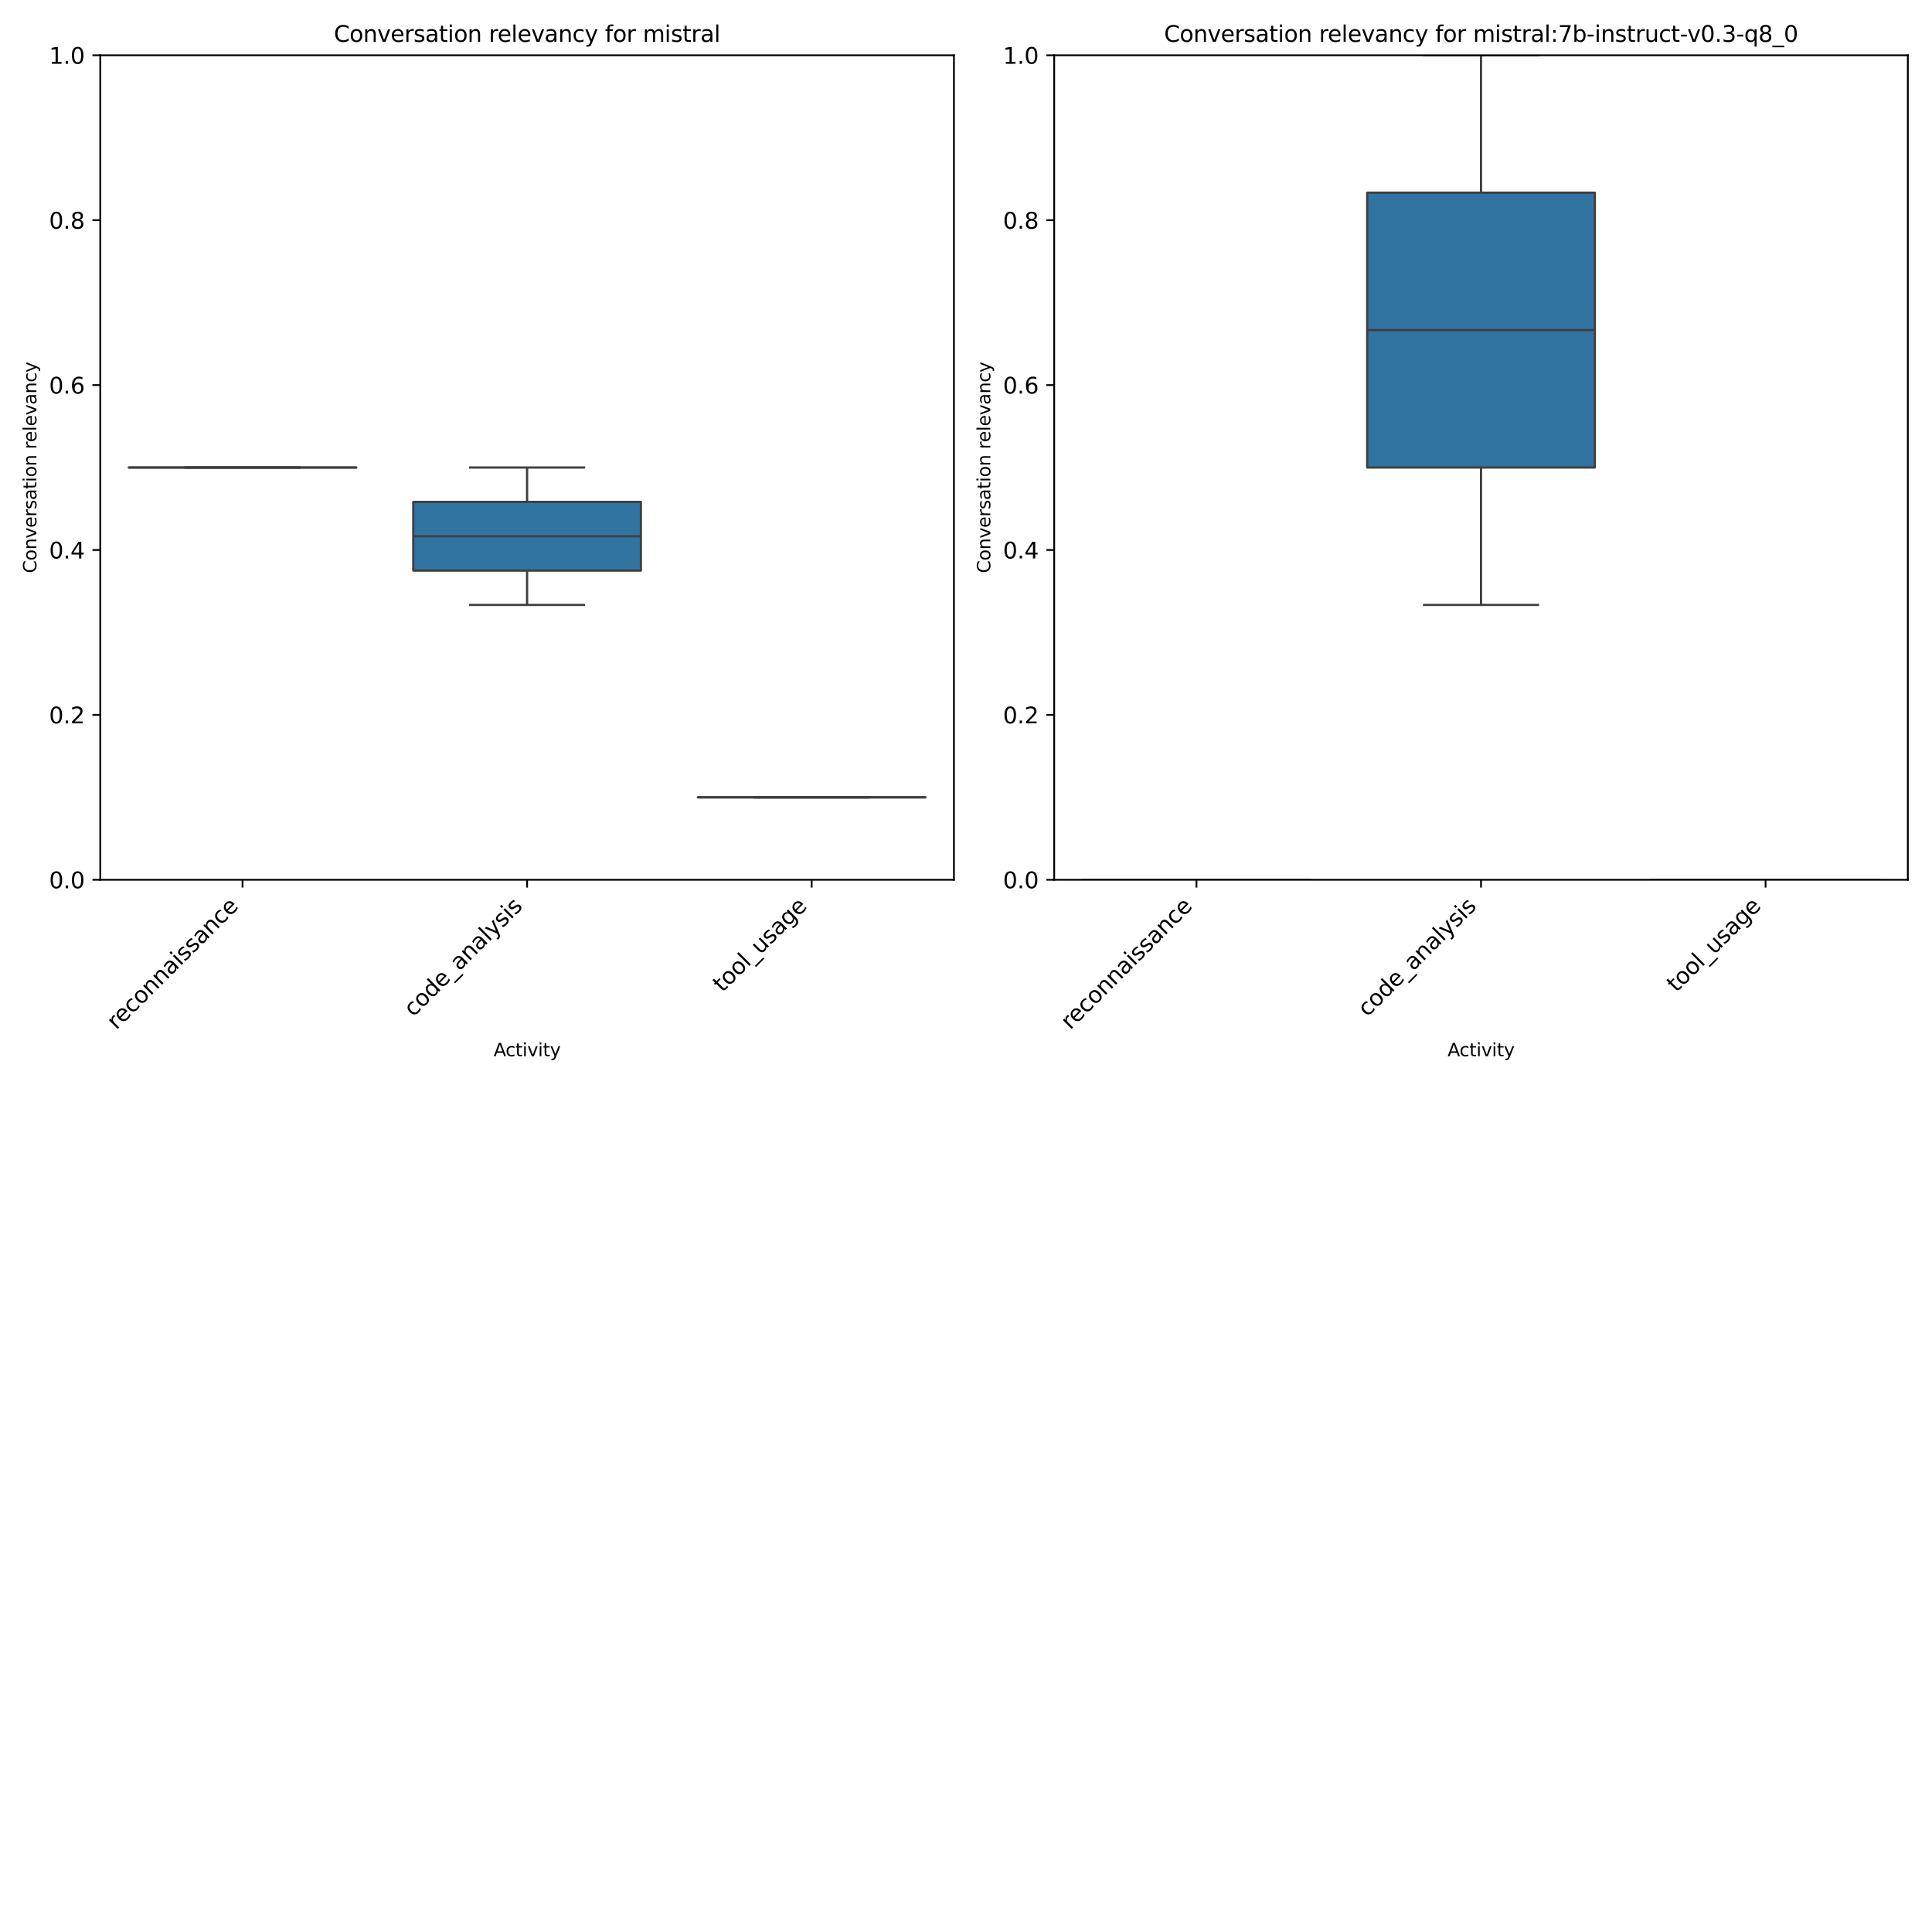 <?xml version="1.0" encoding="utf-8" standalone="no"?>
<!DOCTYPE svg PUBLIC "-//W3C//DTD SVG 1.1//EN"
  "http://www.w3.org/Graphics/SVG/1.1/DTD/svg11.dtd">
<svg xmlns:xlink="http://www.w3.org/1999/xlink" width="864pt" height="864pt" viewBox="0 0 864 864" xmlns="http://www.w3.org/2000/svg" version="1.1">
 <defs>
  <style type="text/css">*{stroke-linejoin: round; stroke-linecap: butt}</style>
 </defs>
 <g id="figure_1">
  <g id="patch_1">
   <path d="M 0 864 
L 864 864 
L 864 0 
L 0 0 
z
" style="fill: #ffffff"/>
  </g>
  <g id="axes_1">
   <g id="patch_2">
    <path d="M 44.84 393.436 
L 426.6 393.436 
L 426.6 24.72 
L 44.84 24.72 
z
" style="fill: #ffffff"/>
   </g>
   <g id="matplotlib.axis_1">
    <g id="xtick_1">
     <g id="line2d_1">
      <defs>
       <path id="m411c51f6cf" d="M 0 0 
L 0 3.5 
" style="stroke: #000000; stroke-width: 0.8"/>
      </defs>
      <g>
       <use xlink:href="#m411c51f6cf" x="108.467" y="393.436" style="stroke: #000000; stroke-width: 0.8"/>
      </g>
     </g>
     <g id="text_1">
      <!-- reconnaissance -->
      <g transform="translate(52.002 460.803) rotate(-45) scale(0.1 -0.1)">
       <defs>
        <path id="DejaVuSans-72" d="M 2631 2963 
Q 2534 3019 2420 3045 
Q 2306 3072 2169 3072 
Q 1681 3072 1420 2755 
Q 1159 2438 1159 1844 
L 1159 0 
L 581 0 
L 581 3500 
L 1159 3500 
L 1159 2956 
Q 1341 3275 1631 3429 
Q 1922 3584 2338 3584 
Q 2397 3584 2469 3576 
Q 2541 3569 2628 3553 
L 2631 2963 
z
" transform="scale(0.016)"/>
        <path id="DejaVuSans-65" d="M 3597 1894 
L 3597 1613 
L 953 1613 
Q 991 1019 1311 708 
Q 1631 397 2203 397 
Q 2534 397 2845 478 
Q 3156 559 3463 722 
L 3463 178 
Q 3153 47 2828 -22 
Q 2503 -91 2169 -91 
Q 1331 -91 842 396 
Q 353 884 353 1716 
Q 353 2575 817 3079 
Q 1281 3584 2069 3584 
Q 2775 3584 3186 3129 
Q 3597 2675 3597 1894 
z
M 3022 2063 
Q 3016 2534 2758 2815 
Q 2500 3097 2075 3097 
Q 1594 3097 1305 2825 
Q 1016 2553 972 2059 
L 3022 2063 
z
" transform="scale(0.016)"/>
        <path id="DejaVuSans-63" d="M 3122 3366 
L 3122 2828 
Q 2878 2963 2633 3030 
Q 2388 3097 2138 3097 
Q 1578 3097 1268 2742 
Q 959 2388 959 1747 
Q 959 1106 1268 751 
Q 1578 397 2138 397 
Q 2388 397 2633 464 
Q 2878 531 3122 666 
L 3122 134 
Q 2881 22 2623 -34 
Q 2366 -91 2075 -91 
Q 1284 -91 818 406 
Q 353 903 353 1747 
Q 353 2603 823 3093 
Q 1294 3584 2113 3584 
Q 2378 3584 2631 3529 
Q 2884 3475 3122 3366 
z
" transform="scale(0.016)"/>
        <path id="DejaVuSans-6f" d="M 1959 3097 
Q 1497 3097 1228 2736 
Q 959 2375 959 1747 
Q 959 1119 1226 758 
Q 1494 397 1959 397 
Q 2419 397 2687 759 
Q 2956 1122 2956 1747 
Q 2956 2369 2687 2733 
Q 2419 3097 1959 3097 
z
M 1959 3584 
Q 2709 3584 3137 3096 
Q 3566 2609 3566 1747 
Q 3566 888 3137 398 
Q 2709 -91 1959 -91 
Q 1206 -91 779 398 
Q 353 888 353 1747 
Q 353 2609 779 3096 
Q 1206 3584 1959 3584 
z
" transform="scale(0.016)"/>
        <path id="DejaVuSans-6e" d="M 3513 2113 
L 3513 0 
L 2938 0 
L 2938 2094 
Q 2938 2591 2744 2837 
Q 2550 3084 2163 3084 
Q 1697 3084 1428 2787 
Q 1159 2491 1159 1978 
L 1159 0 
L 581 0 
L 581 3500 
L 1159 3500 
L 1159 2956 
Q 1366 3272 1645 3428 
Q 1925 3584 2291 3584 
Q 2894 3584 3203 3211 
Q 3513 2838 3513 2113 
z
" transform="scale(0.016)"/>
        <path id="DejaVuSans-61" d="M 2194 1759 
Q 1497 1759 1228 1600 
Q 959 1441 959 1056 
Q 959 750 1161 570 
Q 1363 391 1709 391 
Q 2188 391 2477 730 
Q 2766 1069 2766 1631 
L 2766 1759 
L 2194 1759 
z
M 3341 1997 
L 3341 0 
L 2766 0 
L 2766 531 
Q 2569 213 2275 61 
Q 1981 -91 1556 -91 
Q 1019 -91 701 211 
Q 384 513 384 1019 
Q 384 1609 779 1909 
Q 1175 2209 1959 2209 
L 2766 2209 
L 2766 2266 
Q 2766 2663 2505 2880 
Q 2244 3097 1772 3097 
Q 1472 3097 1187 3025 
Q 903 2953 641 2809 
L 641 3341 
Q 956 3463 1253 3523 
Q 1550 3584 1831 3584 
Q 2591 3584 2966 3190 
Q 3341 2797 3341 1997 
z
" transform="scale(0.016)"/>
        <path id="DejaVuSans-69" d="M 603 3500 
L 1178 3500 
L 1178 0 
L 603 0 
L 603 3500 
z
M 603 4863 
L 1178 4863 
L 1178 4134 
L 603 4134 
L 603 4863 
z
" transform="scale(0.016)"/>
        <path id="DejaVuSans-73" d="M 2834 3397 
L 2834 2853 
Q 2591 2978 2328 3040 
Q 2066 3103 1784 3103 
Q 1356 3103 1142 2972 
Q 928 2841 928 2578 
Q 928 2378 1081 2264 
Q 1234 2150 1697 2047 
L 1894 2003 
Q 2506 1872 2764 1633 
Q 3022 1394 3022 966 
Q 3022 478 2636 193 
Q 2250 -91 1575 -91 
Q 1294 -91 989 -36 
Q 684 19 347 128 
L 347 722 
Q 666 556 975 473 
Q 1284 391 1588 391 
Q 1994 391 2212 530 
Q 2431 669 2431 922 
Q 2431 1156 2273 1281 
Q 2116 1406 1581 1522 
L 1381 1569 
Q 847 1681 609 1914 
Q 372 2147 372 2553 
Q 372 3047 722 3315 
Q 1072 3584 1716 3584 
Q 2034 3584 2315 3537 
Q 2597 3491 2834 3397 
z
" transform="scale(0.016)"/>
       </defs>
       <use xlink:href="#DejaVuSans-72"/>
       <use xlink:href="#DejaVuSans-65" x="38.863"/>
       <use xlink:href="#DejaVuSans-63" x="100.387"/>
       <use xlink:href="#DejaVuSans-6f" x="155.367"/>
       <use xlink:href="#DejaVuSans-6e" x="216.549"/>
       <use xlink:href="#DejaVuSans-6e" x="279.928"/>
       <use xlink:href="#DejaVuSans-61" x="343.307"/>
       <use xlink:href="#DejaVuSans-69" x="404.586"/>
       <use xlink:href="#DejaVuSans-73" x="432.369"/>
       <use xlink:href="#DejaVuSans-73" x="484.469"/>
       <use xlink:href="#DejaVuSans-61" x="536.568"/>
       <use xlink:href="#DejaVuSans-6e" x="597.848"/>
       <use xlink:href="#DejaVuSans-63" x="661.227"/>
       <use xlink:href="#DejaVuSans-65" x="716.207"/>
      </g>
     </g>
    </g>
    <g id="xtick_2">
     <g id="line2d_2">
      <g>
       <use xlink:href="#m411c51f6cf" x="235.72" y="393.436" style="stroke: #000000; stroke-width: 0.8"/>
      </g>
     </g>
     <g id="text_2">
      <!-- code_analysis -->
      <g transform="translate(184.834 455.028) rotate(-45) scale(0.1 -0.1)">
       <defs>
        <path id="DejaVuSans-64" d="M 2906 2969 
L 2906 4863 
L 3481 4863 
L 3481 0 
L 2906 0 
L 2906 525 
Q 2725 213 2448 61 
Q 2172 -91 1784 -91 
Q 1150 -91 751 415 
Q 353 922 353 1747 
Q 353 2572 751 3078 
Q 1150 3584 1784 3584 
Q 2172 3584 2448 3432 
Q 2725 3281 2906 2969 
z
M 947 1747 
Q 947 1113 1208 752 
Q 1469 391 1925 391 
Q 2381 391 2643 752 
Q 2906 1113 2906 1747 
Q 2906 2381 2643 2742 
Q 2381 3103 1925 3103 
Q 1469 3103 1208 2742 
Q 947 2381 947 1747 
z
" transform="scale(0.016)"/>
        <path id="DejaVuSans-5f" d="M 3263 -1063 
L 3263 -1509 
L -63 -1509 
L -63 -1063 
L 3263 -1063 
z
" transform="scale(0.016)"/>
        <path id="DejaVuSans-6c" d="M 603 4863 
L 1178 4863 
L 1178 0 
L 603 0 
L 603 4863 
z
" transform="scale(0.016)"/>
        <path id="DejaVuSans-79" d="M 2059 -325 
Q 1816 -950 1584 -1140 
Q 1353 -1331 966 -1331 
L 506 -1331 
L 506 -850 
L 844 -850 
Q 1081 -850 1212 -737 
Q 1344 -625 1503 -206 
L 1606 56 
L 191 3500 
L 800 3500 
L 1894 763 
L 2988 3500 
L 3597 3500 
L 2059 -325 
z
" transform="scale(0.016)"/>
       </defs>
       <use xlink:href="#DejaVuSans-63"/>
       <use xlink:href="#DejaVuSans-6f" x="54.98"/>
       <use xlink:href="#DejaVuSans-64" x="116.162"/>
       <use xlink:href="#DejaVuSans-65" x="179.639"/>
       <use xlink:href="#DejaVuSans-5f" x="241.162"/>
       <use xlink:href="#DejaVuSans-61" x="291.162"/>
       <use xlink:href="#DejaVuSans-6e" x="352.441"/>
       <use xlink:href="#DejaVuSans-61" x="415.82"/>
       <use xlink:href="#DejaVuSans-6c" x="477.1"/>
       <use xlink:href="#DejaVuSans-79" x="504.883"/>
       <use xlink:href="#DejaVuSans-73" x="564.062"/>
       <use xlink:href="#DejaVuSans-69" x="616.162"/>
       <use xlink:href="#DejaVuSans-73" x="643.945"/>
      </g>
     </g>
    </g>
    <g id="xtick_3">
     <g id="line2d_3">
      <g>
       <use xlink:href="#m411c51f6cf" x="362.973" y="393.436" style="stroke: #000000; stroke-width: 0.8"/>
      </g>
     </g>
     <g id="text_3">
      <!-- tool_usage -->
      <g transform="translate(323.043 444.072) rotate(-45) scale(0.1 -0.1)">
       <defs>
        <path id="DejaVuSans-74" d="M 1172 4494 
L 1172 3500 
L 2356 3500 
L 2356 3053 
L 1172 3053 
L 1172 1153 
Q 1172 725 1289 603 
Q 1406 481 1766 481 
L 2356 481 
L 2356 0 
L 1766 0 
Q 1100 0 847 248 
Q 594 497 594 1153 
L 594 3053 
L 172 3053 
L 172 3500 
L 594 3500 
L 594 4494 
L 1172 4494 
z
" transform="scale(0.016)"/>
        <path id="DejaVuSans-75" d="M 544 1381 
L 544 3500 
L 1119 3500 
L 1119 1403 
Q 1119 906 1312 657 
Q 1506 409 1894 409 
Q 2359 409 2629 706 
Q 2900 1003 2900 1516 
L 2900 3500 
L 3475 3500 
L 3475 0 
L 2900 0 
L 2900 538 
Q 2691 219 2414 64 
Q 2138 -91 1772 -91 
Q 1169 -91 856 284 
Q 544 659 544 1381 
z
M 1991 3584 
L 1991 3584 
z
" transform="scale(0.016)"/>
        <path id="DejaVuSans-67" d="M 2906 1791 
Q 2906 2416 2648 2759 
Q 2391 3103 1925 3103 
Q 1463 3103 1205 2759 
Q 947 2416 947 1791 
Q 947 1169 1205 825 
Q 1463 481 1925 481 
Q 2391 481 2648 825 
Q 2906 1169 2906 1791 
z
M 3481 434 
Q 3481 -459 3084 -895 
Q 2688 -1331 1869 -1331 
Q 1566 -1331 1297 -1286 
Q 1028 -1241 775 -1147 
L 775 -588 
Q 1028 -725 1275 -790 
Q 1522 -856 1778 -856 
Q 2344 -856 2625 -561 
Q 2906 -266 2906 331 
L 2906 616 
Q 2728 306 2450 153 
Q 2172 0 1784 0 
Q 1141 0 747 490 
Q 353 981 353 1791 
Q 353 2603 747 3093 
Q 1141 3584 1784 3584 
Q 2172 3584 2450 3431 
Q 2728 3278 2906 2969 
L 2906 3500 
L 3481 3500 
L 3481 434 
z
" transform="scale(0.016)"/>
       </defs>
       <use xlink:href="#DejaVuSans-74"/>
       <use xlink:href="#DejaVuSans-6f" x="39.209"/>
       <use xlink:href="#DejaVuSans-6f" x="100.391"/>
       <use xlink:href="#DejaVuSans-6c" x="161.572"/>
       <use xlink:href="#DejaVuSans-5f" x="189.355"/>
       <use xlink:href="#DejaVuSans-75" x="239.355"/>
       <use xlink:href="#DejaVuSans-73" x="302.734"/>
       <use xlink:href="#DejaVuSans-61" x="354.834"/>
       <use xlink:href="#DejaVuSans-67" x="416.113"/>
       <use xlink:href="#DejaVuSans-65" x="479.59"/>
      </g>
     </g>
    </g>
    <g id="text_4">
     <!-- Activity -->
     <g transform="translate(220.761 472.352) scale(0.08 -0.08)">
      <defs>
       <path id="DejaVuSans-41" d="M 2188 4044 
L 1331 1722 
L 3047 1722 
L 2188 4044 
z
M 1831 4666 
L 2547 4666 
L 4325 0 
L 3669 0 
L 3244 1197 
L 1141 1197 
L 716 0 
L 50 0 
L 1831 4666 
z
" transform="scale(0.016)"/>
       <path id="DejaVuSans-76" d="M 191 3500 
L 800 3500 
L 1894 563 
L 2988 3500 
L 3597 3500 
L 2284 0 
L 1503 0 
L 191 3500 
z
" transform="scale(0.016)"/>
      </defs>
      <use xlink:href="#DejaVuSans-41"/>
      <use xlink:href="#DejaVuSans-63" x="66.658"/>
      <use xlink:href="#DejaVuSans-74" x="121.639"/>
      <use xlink:href="#DejaVuSans-69" x="160.848"/>
      <use xlink:href="#DejaVuSans-76" x="188.631"/>
      <use xlink:href="#DejaVuSans-69" x="247.811"/>
      <use xlink:href="#DejaVuSans-74" x="275.594"/>
      <use xlink:href="#DejaVuSans-79" x="314.803"/>
     </g>
    </g>
   </g>
   <g id="matplotlib.axis_2">
    <g id="ytick_1">
     <g id="line2d_4">
      <defs>
       <path id="m01b1cb37ea" d="M 0 0 
L -3.5 0 
" style="stroke: #000000; stroke-width: 0.8"/>
      </defs>
      <g>
       <use xlink:href="#m01b1cb37ea" x="44.84" y="393.436" style="stroke: #000000; stroke-width: 0.8"/>
      </g>
     </g>
     <g id="text_5">
      <!-- 0.0 -->
      <g transform="translate(21.937 397.235) scale(0.1 -0.1)">
       <defs>
        <path id="DejaVuSans-30" d="M 2034 4250 
Q 1547 4250 1301 3770 
Q 1056 3291 1056 2328 
Q 1056 1369 1301 889 
Q 1547 409 2034 409 
Q 2525 409 2770 889 
Q 3016 1369 3016 2328 
Q 3016 3291 2770 3770 
Q 2525 4250 2034 4250 
z
M 2034 4750 
Q 2819 4750 3233 4129 
Q 3647 3509 3647 2328 
Q 3647 1150 3233 529 
Q 2819 -91 2034 -91 
Q 1250 -91 836 529 
Q 422 1150 422 2328 
Q 422 3509 836 4129 
Q 1250 4750 2034 4750 
z
" transform="scale(0.016)"/>
        <path id="DejaVuSans-2e" d="M 684 794 
L 1344 794 
L 1344 0 
L 684 0 
L 684 794 
z
" transform="scale(0.016)"/>
       </defs>
       <use xlink:href="#DejaVuSans-30"/>
       <use xlink:href="#DejaVuSans-2e" x="63.623"/>
       <use xlink:href="#DejaVuSans-30" x="95.41"/>
      </g>
     </g>
    </g>
    <g id="ytick_2">
     <g id="line2d_5">
      <g>
       <use xlink:href="#m01b1cb37ea" x="44.84" y="319.693" style="stroke: #000000; stroke-width: 0.8"/>
      </g>
     </g>
     <g id="text_6">
      <!-- 0.2 -->
      <g transform="translate(21.937 323.492) scale(0.1 -0.1)">
       <defs>
        <path id="DejaVuSans-32" d="M 1228 531 
L 3431 531 
L 3431 0 
L 469 0 
L 469 531 
Q 828 903 1448 1529 
Q 2069 2156 2228 2338 
Q 2531 2678 2651 2914 
Q 2772 3150 2772 3378 
Q 2772 3750 2511 3984 
Q 2250 4219 1831 4219 
Q 1534 4219 1204 4116 
Q 875 4013 500 3803 
L 500 4441 
Q 881 4594 1212 4672 
Q 1544 4750 1819 4750 
Q 2544 4750 2975 4387 
Q 3406 4025 3406 3419 
Q 3406 3131 3298 2873 
Q 3191 2616 2906 2266 
Q 2828 2175 2409 1742 
Q 1991 1309 1228 531 
z
" transform="scale(0.016)"/>
       </defs>
       <use xlink:href="#DejaVuSans-30"/>
       <use xlink:href="#DejaVuSans-2e" x="63.623"/>
       <use xlink:href="#DejaVuSans-32" x="95.41"/>
      </g>
     </g>
    </g>
    <g id="ytick_3">
     <g id="line2d_6">
      <g>
       <use xlink:href="#m01b1cb37ea" x="44.84" y="245.949" style="stroke: #000000; stroke-width: 0.8"/>
      </g>
     </g>
     <g id="text_7">
      <!-- 0.4 -->
      <g transform="translate(21.937 249.749) scale(0.1 -0.1)">
       <defs>
        <path id="DejaVuSans-34" d="M 2419 4116 
L 825 1625 
L 2419 1625 
L 2419 4116 
z
M 2253 4666 
L 3047 4666 
L 3047 1625 
L 3713 1625 
L 3713 1100 
L 3047 1100 
L 3047 0 
L 2419 0 
L 2419 1100 
L 313 1100 
L 313 1709 
L 2253 4666 
z
" transform="scale(0.016)"/>
       </defs>
       <use xlink:href="#DejaVuSans-30"/>
       <use xlink:href="#DejaVuSans-2e" x="63.623"/>
       <use xlink:href="#DejaVuSans-34" x="95.41"/>
      </g>
     </g>
    </g>
    <g id="ytick_4">
     <g id="line2d_7">
      <g>
       <use xlink:href="#m01b1cb37ea" x="44.84" y="172.206" style="stroke: #000000; stroke-width: 0.8"/>
      </g>
     </g>
     <g id="text_8">
      <!-- 0.6 -->
      <g transform="translate(21.937 176.005) scale(0.1 -0.1)">
       <defs>
        <path id="DejaVuSans-36" d="M 2113 2584 
Q 1688 2584 1439 2293 
Q 1191 2003 1191 1497 
Q 1191 994 1439 701 
Q 1688 409 2113 409 
Q 2538 409 2786 701 
Q 3034 994 3034 1497 
Q 3034 2003 2786 2293 
Q 2538 2584 2113 2584 
z
M 3366 4563 
L 3366 3988 
Q 3128 4100 2886 4159 
Q 2644 4219 2406 4219 
Q 1781 4219 1451 3797 
Q 1122 3375 1075 2522 
Q 1259 2794 1537 2939 
Q 1816 3084 2150 3084 
Q 2853 3084 3261 2657 
Q 3669 2231 3669 1497 
Q 3669 778 3244 343 
Q 2819 -91 2113 -91 
Q 1303 -91 875 529 
Q 447 1150 447 2328 
Q 447 3434 972 4092 
Q 1497 4750 2381 4750 
Q 2619 4750 2861 4703 
Q 3103 4656 3366 4563 
z
" transform="scale(0.016)"/>
       </defs>
       <use xlink:href="#DejaVuSans-30"/>
       <use xlink:href="#DejaVuSans-2e" x="63.623"/>
       <use xlink:href="#DejaVuSans-36" x="95.41"/>
      </g>
     </g>
    </g>
    <g id="ytick_5">
     <g id="line2d_8">
      <g>
       <use xlink:href="#m01b1cb37ea" x="44.84" y="98.463" style="stroke: #000000; stroke-width: 0.8"/>
      </g>
     </g>
     <g id="text_9">
      <!-- 0.8 -->
      <g transform="translate(21.937 102.262) scale(0.1 -0.1)">
       <defs>
        <path id="DejaVuSans-38" d="M 2034 2216 
Q 1584 2216 1326 1975 
Q 1069 1734 1069 1313 
Q 1069 891 1326 650 
Q 1584 409 2034 409 
Q 2484 409 2743 651 
Q 3003 894 3003 1313 
Q 3003 1734 2745 1975 
Q 2488 2216 2034 2216 
z
M 1403 2484 
Q 997 2584 770 2862 
Q 544 3141 544 3541 
Q 544 4100 942 4425 
Q 1341 4750 2034 4750 
Q 2731 4750 3128 4425 
Q 3525 4100 3525 3541 
Q 3525 3141 3298 2862 
Q 3072 2584 2669 2484 
Q 3125 2378 3379 2068 
Q 3634 1759 3634 1313 
Q 3634 634 3220 271 
Q 2806 -91 2034 -91 
Q 1263 -91 848 271 
Q 434 634 434 1313 
Q 434 1759 690 2068 
Q 947 2378 1403 2484 
z
M 1172 3481 
Q 1172 3119 1398 2916 
Q 1625 2713 2034 2713 
Q 2441 2713 2670 2916 
Q 2900 3119 2900 3481 
Q 2900 3844 2670 4047 
Q 2441 4250 2034 4250 
Q 1625 4250 1398 4047 
Q 1172 3844 1172 3481 
z
" transform="scale(0.016)"/>
       </defs>
       <use xlink:href="#DejaVuSans-30"/>
       <use xlink:href="#DejaVuSans-2e" x="63.623"/>
       <use xlink:href="#DejaVuSans-38" x="95.41"/>
      </g>
     </g>
    </g>
    <g id="ytick_6">
     <g id="line2d_9">
      <g>
       <use xlink:href="#m01b1cb37ea" x="44.84" y="24.72" style="stroke: #000000; stroke-width: 0.8"/>
      </g>
     </g>
     <g id="text_10">
      <!-- 1.0 -->
      <g transform="translate(21.937 28.519) scale(0.1 -0.1)">
       <defs>
        <path id="DejaVuSans-31" d="M 794 531 
L 1825 531 
L 1825 4091 
L 703 3866 
L 703 4441 
L 1819 4666 
L 2450 4666 
L 2450 531 
L 3481 531 
L 3481 0 
L 794 0 
L 794 531 
z
" transform="scale(0.016)"/>
       </defs>
       <use xlink:href="#DejaVuSans-31"/>
       <use xlink:href="#DejaVuSans-2e" x="63.623"/>
       <use xlink:href="#DejaVuSans-30" x="95.41"/>
      </g>
     </g>
    </g>
    <g id="text_11">
     <!-- Conversation relevancy -->
     <g transform="translate(16.273 256.303) rotate(-90) scale(0.08 -0.08)">
      <defs>
       <path id="DejaVuSans-43" d="M 4122 4306 
L 4122 3641 
Q 3803 3938 3442 4084 
Q 3081 4231 2675 4231 
Q 1875 4231 1450 3742 
Q 1025 3253 1025 2328 
Q 1025 1406 1450 917 
Q 1875 428 2675 428 
Q 3081 428 3442 575 
Q 3803 722 4122 1019 
L 4122 359 
Q 3791 134 3420 21 
Q 3050 -91 2638 -91 
Q 1578 -91 968 557 
Q 359 1206 359 2328 
Q 359 3453 968 4101 
Q 1578 4750 2638 4750 
Q 3056 4750 3426 4639 
Q 3797 4528 4122 4306 
z
" transform="scale(0.016)"/>
       <path id="DejaVuSans-20" transform="scale(0.016)"/>
      </defs>
      <use xlink:href="#DejaVuSans-43"/>
      <use xlink:href="#DejaVuSans-6f" x="69.824"/>
      <use xlink:href="#DejaVuSans-6e" x="131.006"/>
      <use xlink:href="#DejaVuSans-76" x="194.385"/>
      <use xlink:href="#DejaVuSans-65" x="253.564"/>
      <use xlink:href="#DejaVuSans-72" x="315.088"/>
      <use xlink:href="#DejaVuSans-73" x="356.201"/>
      <use xlink:href="#DejaVuSans-61" x="408.301"/>
      <use xlink:href="#DejaVuSans-74" x="469.58"/>
      <use xlink:href="#DejaVuSans-69" x="508.789"/>
      <use xlink:href="#DejaVuSans-6f" x="536.572"/>
      <use xlink:href="#DejaVuSans-6e" x="597.754"/>
      <use xlink:href="#DejaVuSans-20" x="661.133"/>
      <use xlink:href="#DejaVuSans-72" x="692.92"/>
      <use xlink:href="#DejaVuSans-65" x="731.783"/>
      <use xlink:href="#DejaVuSans-6c" x="793.307"/>
      <use xlink:href="#DejaVuSans-65" x="821.09"/>
      <use xlink:href="#DejaVuSans-76" x="882.613"/>
      <use xlink:href="#DejaVuSans-61" x="941.793"/>
      <use xlink:href="#DejaVuSans-6e" x="1003.072"/>
      <use xlink:href="#DejaVuSans-63" x="1066.451"/>
      <use xlink:href="#DejaVuSans-79" x="1121.432"/>
     </g>
    </g>
   </g>
   <g id="patch_3">
    <path d="M 57.565 209.078 
L 159.368 209.078 
L 159.368 209.078 
L 57.565 209.078 
L 57.565 209.078 
z
" clip-path="url(#p8337e2b013)" style="fill: #3274a1; stroke: #3f3f3f; stroke-linejoin: miter"/>
   </g>
   <g id="line2d_10">
    <path d="M 108.467 209.078 
L 108.467 209.078 
" clip-path="url(#p8337e2b013)" style="fill: none; stroke: #3f3f3f"/>
   </g>
   <g id="line2d_11">
    <path d="M 108.467 209.078 
L 108.467 209.078 
" clip-path="url(#p8337e2b013)" style="fill: none; stroke: #3f3f3f"/>
   </g>
   <g id="line2d_12">
    <path d="M 83.016 209.078 
L 133.917 209.078 
" clip-path="url(#p8337e2b013)" style="fill: none; stroke: #3f3f3f; stroke-linecap: square"/>
   </g>
   <g id="line2d_13">
    <path d="M 83.016 209.078 
L 133.917 209.078 
" clip-path="url(#p8337e2b013)" style="fill: none; stroke: #3f3f3f; stroke-linecap: square"/>
   </g>
   <g id="line2d_14"/>
   <g id="patch_4">
    <path d="M 184.819 255.167 
L 286.621 255.167 
L 286.621 224.441 
L 184.819 224.441 
L 184.819 255.167 
z
" clip-path="url(#p8337e2b013)" style="fill: #3274a1; stroke: #3f3f3f; stroke-linejoin: miter"/>
   </g>
   <g id="line2d_15">
    <path d="M 235.72 255.167 
L 235.72 270.53 
" clip-path="url(#p8337e2b013)" style="fill: none; stroke: #3f3f3f"/>
   </g>
   <g id="line2d_16">
    <path d="M 235.72 224.441 
L 235.72 209.078 
" clip-path="url(#p8337e2b013)" style="fill: none; stroke: #3f3f3f"/>
   </g>
   <g id="line2d_17">
    <path d="M 210.269 270.53 
L 261.171 270.53 
" clip-path="url(#p8337e2b013)" style="fill: none; stroke: #3f3f3f; stroke-linecap: square"/>
   </g>
   <g id="line2d_18">
    <path d="M 210.269 209.078 
L 261.171 209.078 
" clip-path="url(#p8337e2b013)" style="fill: none; stroke: #3f3f3f; stroke-linecap: square"/>
   </g>
   <g id="line2d_19"/>
   <g id="patch_5">
    <path d="M 312.072 356.564 
L 413.875 356.564 
L 413.875 356.564 
L 312.072 356.564 
L 312.072 356.564 
z
" clip-path="url(#p8337e2b013)" style="fill: #3274a1; stroke: #3f3f3f; stroke-linejoin: miter"/>
   </g>
   <g id="line2d_20">
    <path d="M 362.973 356.564 
L 362.973 356.564 
" clip-path="url(#p8337e2b013)" style="fill: none; stroke: #3f3f3f"/>
   </g>
   <g id="line2d_21">
    <path d="M 362.973 356.564 
L 362.973 356.564 
" clip-path="url(#p8337e2b013)" style="fill: none; stroke: #3f3f3f"/>
   </g>
   <g id="line2d_22">
    <path d="M 337.523 356.564 
L 388.424 356.564 
" clip-path="url(#p8337e2b013)" style="fill: none; stroke: #3f3f3f; stroke-linecap: square"/>
   </g>
   <g id="line2d_23">
    <path d="M 337.523 356.564 
L 388.424 356.564 
" clip-path="url(#p8337e2b013)" style="fill: none; stroke: #3f3f3f; stroke-linecap: square"/>
   </g>
   <g id="line2d_24"/>
   <g id="line2d_25">
    <path d="M 57.565 209.078 
L 159.368 209.078 
" clip-path="url(#p8337e2b013)" style="fill: none; stroke: #3f3f3f"/>
   </g>
   <g id="line2d_26">
    <path d="M 184.819 239.804 
L 286.621 239.804 
" clip-path="url(#p8337e2b013)" style="fill: none; stroke: #3f3f3f"/>
   </g>
   <g id="line2d_27">
    <path d="M 312.072 356.564 
L 413.875 356.564 
" clip-path="url(#p8337e2b013)" style="fill: none; stroke: #3f3f3f"/>
   </g>
   <g id="patch_6">
    <path d="M 44.84 393.436 
L 44.84 24.72 
" style="fill: none; stroke: #000000; stroke-width: 0.8; stroke-linejoin: miter; stroke-linecap: square"/>
   </g>
   <g id="patch_7">
    <path d="M 426.6 393.436 
L 426.6 24.72 
" style="fill: none; stroke: #000000; stroke-width: 0.8; stroke-linejoin: miter; stroke-linecap: square"/>
   </g>
   <g id="patch_8">
    <path d="M 44.84 393.436 
L 426.6 393.436 
" style="fill: none; stroke: #000000; stroke-width: 0.8; stroke-linejoin: miter; stroke-linecap: square"/>
   </g>
   <g id="patch_9">
    <path d="M 44.84 24.72 
L 426.6 24.72 
" style="fill: none; stroke: #000000; stroke-width: 0.8; stroke-linejoin: miter; stroke-linecap: square"/>
   </g>
   <g id="text_12">
    <!-- Conversation relevancy for mistral -->
    <g transform="translate(149.302 18.72) scale(0.1 -0.1)">
     <defs>
      <path id="DejaVuSans-66" d="M 2375 4863 
L 2375 4384 
L 1825 4384 
Q 1516 4384 1395 4259 
Q 1275 4134 1275 3809 
L 1275 3500 
L 2222 3500 
L 2222 3053 
L 1275 3053 
L 1275 0 
L 697 0 
L 697 3053 
L 147 3053 
L 147 3500 
L 697 3500 
L 697 3744 
Q 697 4328 969 4595 
Q 1241 4863 1831 4863 
L 2375 4863 
z
" transform="scale(0.016)"/>
      <path id="DejaVuSans-6d" d="M 3328 2828 
Q 3544 3216 3844 3400 
Q 4144 3584 4550 3584 
Q 5097 3584 5394 3201 
Q 5691 2819 5691 2113 
L 5691 0 
L 5113 0 
L 5113 2094 
Q 5113 2597 4934 2840 
Q 4756 3084 4391 3084 
Q 3944 3084 3684 2787 
Q 3425 2491 3425 1978 
L 3425 0 
L 2847 0 
L 2847 2094 
Q 2847 2600 2669 2842 
Q 2491 3084 2119 3084 
Q 1678 3084 1418 2786 
Q 1159 2488 1159 1978 
L 1159 0 
L 581 0 
L 581 3500 
L 1159 3500 
L 1159 2956 
Q 1356 3278 1631 3431 
Q 1906 3584 2284 3584 
Q 2666 3584 2933 3390 
Q 3200 3197 3328 2828 
z
" transform="scale(0.016)"/>
     </defs>
     <use xlink:href="#DejaVuSans-43"/>
     <use xlink:href="#DejaVuSans-6f" x="69.824"/>
     <use xlink:href="#DejaVuSans-6e" x="131.006"/>
     <use xlink:href="#DejaVuSans-76" x="194.385"/>
     <use xlink:href="#DejaVuSans-65" x="253.564"/>
     <use xlink:href="#DejaVuSans-72" x="315.088"/>
     <use xlink:href="#DejaVuSans-73" x="356.201"/>
     <use xlink:href="#DejaVuSans-61" x="408.301"/>
     <use xlink:href="#DejaVuSans-74" x="469.58"/>
     <use xlink:href="#DejaVuSans-69" x="508.789"/>
     <use xlink:href="#DejaVuSans-6f" x="536.572"/>
     <use xlink:href="#DejaVuSans-6e" x="597.754"/>
     <use xlink:href="#DejaVuSans-20" x="661.133"/>
     <use xlink:href="#DejaVuSans-72" x="692.92"/>
     <use xlink:href="#DejaVuSans-65" x="731.783"/>
     <use xlink:href="#DejaVuSans-6c" x="793.307"/>
     <use xlink:href="#DejaVuSans-65" x="821.09"/>
     <use xlink:href="#DejaVuSans-76" x="882.613"/>
     <use xlink:href="#DejaVuSans-61" x="941.793"/>
     <use xlink:href="#DejaVuSans-6e" x="1003.072"/>
     <use xlink:href="#DejaVuSans-63" x="1066.451"/>
     <use xlink:href="#DejaVuSans-79" x="1121.432"/>
     <use xlink:href="#DejaVuSans-20" x="1180.611"/>
     <use xlink:href="#DejaVuSans-66" x="1212.398"/>
     <use xlink:href="#DejaVuSans-6f" x="1247.604"/>
     <use xlink:href="#DejaVuSans-72" x="1308.785"/>
     <use xlink:href="#DejaVuSans-20" x="1349.898"/>
     <use xlink:href="#DejaVuSans-6d" x="1381.686"/>
     <use xlink:href="#DejaVuSans-69" x="1479.098"/>
     <use xlink:href="#DejaVuSans-73" x="1506.881"/>
     <use xlink:href="#DejaVuSans-74" x="1558.98"/>
     <use xlink:href="#DejaVuSans-72" x="1598.189"/>
     <use xlink:href="#DejaVuSans-61" x="1639.303"/>
     <use xlink:href="#DejaVuSans-6c" x="1700.582"/>
    </g>
   </g>
  </g>
  <g id="axes_2">
   <g id="patch_10">
    <path d="M 471.44 393.436 
L 853.2 393.436 
L 853.2 24.72 
L 471.44 24.72 
z
" style="fill: #ffffff"/>
   </g>
   <g id="matplotlib.axis_3">
    <g id="xtick_4">
     <g id="line2d_28">
      <g>
       <use xlink:href="#m411c51f6cf" x="535.067" y="393.436" style="stroke: #000000; stroke-width: 0.8"/>
      </g>
     </g>
     <g id="text_13">
      <!-- reconnaissance -->
      <g transform="translate(478.602 460.803) rotate(-45) scale(0.1 -0.1)">
       <use xlink:href="#DejaVuSans-72"/>
       <use xlink:href="#DejaVuSans-65" x="38.863"/>
       <use xlink:href="#DejaVuSans-63" x="100.387"/>
       <use xlink:href="#DejaVuSans-6f" x="155.367"/>
       <use xlink:href="#DejaVuSans-6e" x="216.549"/>
       <use xlink:href="#DejaVuSans-6e" x="279.928"/>
       <use xlink:href="#DejaVuSans-61" x="343.307"/>
       <use xlink:href="#DejaVuSans-69" x="404.586"/>
       <use xlink:href="#DejaVuSans-73" x="432.369"/>
       <use xlink:href="#DejaVuSans-73" x="484.469"/>
       <use xlink:href="#DejaVuSans-61" x="536.568"/>
       <use xlink:href="#DejaVuSans-6e" x="597.848"/>
       <use xlink:href="#DejaVuSans-63" x="661.227"/>
       <use xlink:href="#DejaVuSans-65" x="716.207"/>
      </g>
     </g>
    </g>
    <g id="xtick_5">
     <g id="line2d_29">
      <g>
       <use xlink:href="#m411c51f6cf" x="662.32" y="393.436" style="stroke: #000000; stroke-width: 0.8"/>
      </g>
     </g>
     <g id="text_14">
      <!-- code_analysis -->
      <g transform="translate(611.434 455.028) rotate(-45) scale(0.1 -0.1)">
       <use xlink:href="#DejaVuSans-63"/>
       <use xlink:href="#DejaVuSans-6f" x="54.98"/>
       <use xlink:href="#DejaVuSans-64" x="116.162"/>
       <use xlink:href="#DejaVuSans-65" x="179.639"/>
       <use xlink:href="#DejaVuSans-5f" x="241.162"/>
       <use xlink:href="#DejaVuSans-61" x="291.162"/>
       <use xlink:href="#DejaVuSans-6e" x="352.441"/>
       <use xlink:href="#DejaVuSans-61" x="415.82"/>
       <use xlink:href="#DejaVuSans-6c" x="477.1"/>
       <use xlink:href="#DejaVuSans-79" x="504.883"/>
       <use xlink:href="#DejaVuSans-73" x="564.062"/>
       <use xlink:href="#DejaVuSans-69" x="616.162"/>
       <use xlink:href="#DejaVuSans-73" x="643.945"/>
      </g>
     </g>
    </g>
    <g id="xtick_6">
     <g id="line2d_30">
      <g>
       <use xlink:href="#m411c51f6cf" x="789.573" y="393.436" style="stroke: #000000; stroke-width: 0.8"/>
      </g>
     </g>
     <g id="text_15">
      <!-- tool_usage -->
      <g transform="translate(749.643 444.072) rotate(-45) scale(0.1 -0.1)">
       <use xlink:href="#DejaVuSans-74"/>
       <use xlink:href="#DejaVuSans-6f" x="39.209"/>
       <use xlink:href="#DejaVuSans-6f" x="100.391"/>
       <use xlink:href="#DejaVuSans-6c" x="161.572"/>
       <use xlink:href="#DejaVuSans-5f" x="189.355"/>
       <use xlink:href="#DejaVuSans-75" x="239.355"/>
       <use xlink:href="#DejaVuSans-73" x="302.734"/>
       <use xlink:href="#DejaVuSans-61" x="354.834"/>
       <use xlink:href="#DejaVuSans-67" x="416.113"/>
       <use xlink:href="#DejaVuSans-65" x="479.59"/>
      </g>
     </g>
    </g>
    <g id="text_16">
     <!-- Activity -->
     <g transform="translate(647.361 472.352) scale(0.08 -0.08)">
      <use xlink:href="#DejaVuSans-41"/>
      <use xlink:href="#DejaVuSans-63" x="66.658"/>
      <use xlink:href="#DejaVuSans-74" x="121.639"/>
      <use xlink:href="#DejaVuSans-69" x="160.848"/>
      <use xlink:href="#DejaVuSans-76" x="188.631"/>
      <use xlink:href="#DejaVuSans-69" x="247.811"/>
      <use xlink:href="#DejaVuSans-74" x="275.594"/>
      <use xlink:href="#DejaVuSans-79" x="314.803"/>
     </g>
    </g>
   </g>
   <g id="matplotlib.axis_4">
    <g id="ytick_7">
     <g id="line2d_31">
      <g>
       <use xlink:href="#m01b1cb37ea" x="471.44" y="393.436" style="stroke: #000000; stroke-width: 0.8"/>
      </g>
     </g>
     <g id="text_17">
      <!-- 0.0 -->
      <g transform="translate(448.537 397.235) scale(0.1 -0.1)">
       <use xlink:href="#DejaVuSans-30"/>
       <use xlink:href="#DejaVuSans-2e" x="63.623"/>
       <use xlink:href="#DejaVuSans-30" x="95.41"/>
      </g>
     </g>
    </g>
    <g id="ytick_8">
     <g id="line2d_32">
      <g>
       <use xlink:href="#m01b1cb37ea" x="471.44" y="319.693" style="stroke: #000000; stroke-width: 0.8"/>
      </g>
     </g>
     <g id="text_18">
      <!-- 0.2 -->
      <g transform="translate(448.537 323.492) scale(0.1 -0.1)">
       <use xlink:href="#DejaVuSans-30"/>
       <use xlink:href="#DejaVuSans-2e" x="63.623"/>
       <use xlink:href="#DejaVuSans-32" x="95.41"/>
      </g>
     </g>
    </g>
    <g id="ytick_9">
     <g id="line2d_33">
      <g>
       <use xlink:href="#m01b1cb37ea" x="471.44" y="245.949" style="stroke: #000000; stroke-width: 0.8"/>
      </g>
     </g>
     <g id="text_19">
      <!-- 0.4 -->
      <g transform="translate(448.537 249.749) scale(0.1 -0.1)">
       <use xlink:href="#DejaVuSans-30"/>
       <use xlink:href="#DejaVuSans-2e" x="63.623"/>
       <use xlink:href="#DejaVuSans-34" x="95.41"/>
      </g>
     </g>
    </g>
    <g id="ytick_10">
     <g id="line2d_34">
      <g>
       <use xlink:href="#m01b1cb37ea" x="471.44" y="172.206" style="stroke: #000000; stroke-width: 0.8"/>
      </g>
     </g>
     <g id="text_20">
      <!-- 0.6 -->
      <g transform="translate(448.537 176.005) scale(0.1 -0.1)">
       <use xlink:href="#DejaVuSans-30"/>
       <use xlink:href="#DejaVuSans-2e" x="63.623"/>
       <use xlink:href="#DejaVuSans-36" x="95.41"/>
      </g>
     </g>
    </g>
    <g id="ytick_11">
     <g id="line2d_35">
      <g>
       <use xlink:href="#m01b1cb37ea" x="471.44" y="98.463" style="stroke: #000000; stroke-width: 0.8"/>
      </g>
     </g>
     <g id="text_21">
      <!-- 0.8 -->
      <g transform="translate(448.537 102.262) scale(0.1 -0.1)">
       <use xlink:href="#DejaVuSans-30"/>
       <use xlink:href="#DejaVuSans-2e" x="63.623"/>
       <use xlink:href="#DejaVuSans-38" x="95.41"/>
      </g>
     </g>
    </g>
    <g id="ytick_12">
     <g id="line2d_36">
      <g>
       <use xlink:href="#m01b1cb37ea" x="471.44" y="24.72" style="stroke: #000000; stroke-width: 0.8"/>
      </g>
     </g>
     <g id="text_22">
      <!-- 1.0 -->
      <g transform="translate(448.537 28.519) scale(0.1 -0.1)">
       <use xlink:href="#DejaVuSans-31"/>
       <use xlink:href="#DejaVuSans-2e" x="63.623"/>
       <use xlink:href="#DejaVuSans-30" x="95.41"/>
      </g>
     </g>
    </g>
    <g id="text_23">
     <!-- Conversation relevancy -->
     <g transform="translate(442.873 256.303) rotate(-90) scale(0.08 -0.08)">
      <use xlink:href="#DejaVuSans-43"/>
      <use xlink:href="#DejaVuSans-6f" x="69.824"/>
      <use xlink:href="#DejaVuSans-6e" x="131.006"/>
      <use xlink:href="#DejaVuSans-76" x="194.385"/>
      <use xlink:href="#DejaVuSans-65" x="253.564"/>
      <use xlink:href="#DejaVuSans-72" x="315.088"/>
      <use xlink:href="#DejaVuSans-73" x="356.201"/>
      <use xlink:href="#DejaVuSans-61" x="408.301"/>
      <use xlink:href="#DejaVuSans-74" x="469.58"/>
      <use xlink:href="#DejaVuSans-69" x="508.789"/>
      <use xlink:href="#DejaVuSans-6f" x="536.572"/>
      <use xlink:href="#DejaVuSans-6e" x="597.754"/>
      <use xlink:href="#DejaVuSans-20" x="661.133"/>
      <use xlink:href="#DejaVuSans-72" x="692.92"/>
      <use xlink:href="#DejaVuSans-65" x="731.783"/>
      <use xlink:href="#DejaVuSans-6c" x="793.307"/>
      <use xlink:href="#DejaVuSans-65" x="821.09"/>
      <use xlink:href="#DejaVuSans-76" x="882.613"/>
      <use xlink:href="#DejaVuSans-61" x="941.793"/>
      <use xlink:href="#DejaVuSans-6e" x="1003.072"/>
      <use xlink:href="#DejaVuSans-63" x="1066.451"/>
      <use xlink:href="#DejaVuSans-79" x="1121.432"/>
     </g>
    </g>
   </g>
   <g id="patch_11">
    <path d="M 484.165 393.436 
L 585.968 393.436 
L 585.968 393.436 
L 484.165 393.436 
L 484.165 393.436 
z
" clip-path="url(#p7440f3b30a)" style="fill: #3274a1; stroke: #3f3f3f; stroke-linejoin: miter"/>
   </g>
   <g id="line2d_37">
    <path d="M 535.067 393.436 
L 535.067 393.436 
" clip-path="url(#p7440f3b30a)" style="fill: none; stroke: #3f3f3f"/>
   </g>
   <g id="line2d_38">
    <path d="M 535.067 393.436 
L 535.067 393.436 
" clip-path="url(#p7440f3b30a)" style="fill: none; stroke: #3f3f3f"/>
   </g>
   <g id="line2d_39">
    <path d="M 509.616 393.436 
L 560.517 393.436 
" clip-path="url(#p7440f3b30a)" style="fill: none; stroke: #3f3f3f; stroke-linecap: square"/>
   </g>
   <g id="line2d_40">
    <path d="M 509.616 393.436 
L 560.517 393.436 
" clip-path="url(#p7440f3b30a)" style="fill: none; stroke: #3f3f3f; stroke-linecap: square"/>
   </g>
   <g id="line2d_41"/>
   <g id="patch_12">
    <path d="M 611.419 209.078 
L 713.221 209.078 
L 713.221 86.173 
L 611.419 86.173 
L 611.419 209.078 
z
" clip-path="url(#p7440f3b30a)" style="fill: #3274a1; stroke: #3f3f3f; stroke-linejoin: miter"/>
   </g>
   <g id="line2d_42">
    <path d="M 662.32 209.078 
L 662.32 270.53 
" clip-path="url(#p7440f3b30a)" style="fill: none; stroke: #3f3f3f"/>
   </g>
   <g id="line2d_43">
    <path d="M 662.32 86.173 
L 662.32 24.72 
" clip-path="url(#p7440f3b30a)" style="fill: none; stroke: #3f3f3f"/>
   </g>
   <g id="line2d_44">
    <path d="M 636.869 270.53 
L 687.771 270.53 
" clip-path="url(#p7440f3b30a)" style="fill: none; stroke: #3f3f3f; stroke-linecap: square"/>
   </g>
   <g id="line2d_45">
    <path d="M 636.869 24.72 
L 687.771 24.72 
" clip-path="url(#p7440f3b30a)" style="fill: none; stroke: #3f3f3f; stroke-linecap: square"/>
   </g>
   <g id="line2d_46"/>
   <g id="patch_13">
    <path d="M 738.672 393.436 
L 840.475 393.436 
L 840.475 393.436 
L 738.672 393.436 
L 738.672 393.436 
z
" clip-path="url(#p7440f3b30a)" style="fill: #3274a1; stroke: #3f3f3f; stroke-linejoin: miter"/>
   </g>
   <g id="line2d_47">
    <path d="M 789.573 393.436 
L 789.573 393.436 
" clip-path="url(#p7440f3b30a)" style="fill: none; stroke: #3f3f3f"/>
   </g>
   <g id="line2d_48">
    <path d="M 789.573 393.436 
L 789.573 393.436 
" clip-path="url(#p7440f3b30a)" style="fill: none; stroke: #3f3f3f"/>
   </g>
   <g id="line2d_49">
    <path d="M 764.123 393.436 
L 815.024 393.436 
" clip-path="url(#p7440f3b30a)" style="fill: none; stroke: #3f3f3f; stroke-linecap: square"/>
   </g>
   <g id="line2d_50">
    <path d="M 764.123 393.436 
L 815.024 393.436 
" clip-path="url(#p7440f3b30a)" style="fill: none; stroke: #3f3f3f; stroke-linecap: square"/>
   </g>
   <g id="line2d_51"/>
   <g id="line2d_52">
    <path d="M 484.165 393.436 
L 585.968 393.436 
" clip-path="url(#p7440f3b30a)" style="fill: none; stroke: #3f3f3f"/>
   </g>
   <g id="line2d_53">
    <path d="M 611.419 147.625 
L 713.221 147.625 
" clip-path="url(#p7440f3b30a)" style="fill: none; stroke: #3f3f3f"/>
   </g>
   <g id="line2d_54">
    <path d="M 738.672 393.436 
L 840.475 393.436 
" clip-path="url(#p7440f3b30a)" style="fill: none; stroke: #3f3f3f"/>
   </g>
   <g id="patch_14">
    <path d="M 471.44 393.436 
L 471.44 24.72 
" style="fill: none; stroke: #000000; stroke-width: 0.8; stroke-linejoin: miter; stroke-linecap: square"/>
   </g>
   <g id="patch_15">
    <path d="M 853.2 393.436 
L 853.2 24.72 
" style="fill: none; stroke: #000000; stroke-width: 0.8; stroke-linejoin: miter; stroke-linecap: square"/>
   </g>
   <g id="patch_16">
    <path d="M 471.44 393.436 
L 853.2 393.436 
" style="fill: none; stroke: #000000; stroke-width: 0.8; stroke-linejoin: miter; stroke-linecap: square"/>
   </g>
   <g id="patch_17">
    <path d="M 471.44 24.72 
L 853.2 24.72 
" style="fill: none; stroke: #000000; stroke-width: 0.8; stroke-linejoin: miter; stroke-linecap: square"/>
   </g>
   <g id="text_24">
    <!-- Conversation relevancy for mistral:7b-instruct-v0.3-q8_0 -->
    <g transform="translate(520.578 18.72) scale(0.1 -0.1)">
     <defs>
      <path id="DejaVuSans-3a" d="M 750 794 
L 1409 794 
L 1409 0 
L 750 0 
L 750 794 
z
M 750 3309 
L 1409 3309 
L 1409 2516 
L 750 2516 
L 750 3309 
z
" transform="scale(0.016)"/>
      <path id="DejaVuSans-37" d="M 525 4666 
L 3525 4666 
L 3525 4397 
L 1831 0 
L 1172 0 
L 2766 4134 
L 525 4134 
L 525 4666 
z
" transform="scale(0.016)"/>
      <path id="DejaVuSans-62" d="M 3116 1747 
Q 3116 2381 2855 2742 
Q 2594 3103 2138 3103 
Q 1681 3103 1420 2742 
Q 1159 2381 1159 1747 
Q 1159 1113 1420 752 
Q 1681 391 2138 391 
Q 2594 391 2855 752 
Q 3116 1113 3116 1747 
z
M 1159 2969 
Q 1341 3281 1617 3432 
Q 1894 3584 2278 3584 
Q 2916 3584 3314 3078 
Q 3713 2572 3713 1747 
Q 3713 922 3314 415 
Q 2916 -91 2278 -91 
Q 1894 -91 1617 61 
Q 1341 213 1159 525 
L 1159 0 
L 581 0 
L 581 4863 
L 1159 4863 
L 1159 2969 
z
" transform="scale(0.016)"/>
      <path id="DejaVuSans-2d" d="M 313 2009 
L 1997 2009 
L 1997 1497 
L 313 1497 
L 313 2009 
z
" transform="scale(0.016)"/>
      <path id="DejaVuSans-33" d="M 2597 2516 
Q 3050 2419 3304 2112 
Q 3559 1806 3559 1356 
Q 3559 666 3084 287 
Q 2609 -91 1734 -91 
Q 1441 -91 1130 -33 
Q 819 25 488 141 
L 488 750 
Q 750 597 1062 519 
Q 1375 441 1716 441 
Q 2309 441 2620 675 
Q 2931 909 2931 1356 
Q 2931 1769 2642 2001 
Q 2353 2234 1838 2234 
L 1294 2234 
L 1294 2753 
L 1863 2753 
Q 2328 2753 2575 2939 
Q 2822 3125 2822 3475 
Q 2822 3834 2567 4026 
Q 2313 4219 1838 4219 
Q 1578 4219 1281 4162 
Q 984 4106 628 3988 
L 628 4550 
Q 988 4650 1302 4700 
Q 1616 4750 1894 4750 
Q 2613 4750 3031 4423 
Q 3450 4097 3450 3541 
Q 3450 3153 3228 2886 
Q 3006 2619 2597 2516 
z
" transform="scale(0.016)"/>
      <path id="DejaVuSans-71" d="M 947 1747 
Q 947 1113 1208 752 
Q 1469 391 1925 391 
Q 2381 391 2643 752 
Q 2906 1113 2906 1747 
Q 2906 2381 2643 2742 
Q 2381 3103 1925 3103 
Q 1469 3103 1208 2742 
Q 947 2381 947 1747 
z
M 2906 525 
Q 2725 213 2448 61 
Q 2172 -91 1784 -91 
Q 1150 -91 751 415 
Q 353 922 353 1747 
Q 353 2572 751 3078 
Q 1150 3584 1784 3584 
Q 2172 3584 2448 3432 
Q 2725 3281 2906 2969 
L 2906 3500 
L 3481 3500 
L 3481 -1331 
L 2906 -1331 
L 2906 525 
z
" transform="scale(0.016)"/>
     </defs>
     <use xlink:href="#DejaVuSans-43"/>
     <use xlink:href="#DejaVuSans-6f" x="69.824"/>
     <use xlink:href="#DejaVuSans-6e" x="131.006"/>
     <use xlink:href="#DejaVuSans-76" x="194.385"/>
     <use xlink:href="#DejaVuSans-65" x="253.564"/>
     <use xlink:href="#DejaVuSans-72" x="315.088"/>
     <use xlink:href="#DejaVuSans-73" x="356.201"/>
     <use xlink:href="#DejaVuSans-61" x="408.301"/>
     <use xlink:href="#DejaVuSans-74" x="469.58"/>
     <use xlink:href="#DejaVuSans-69" x="508.789"/>
     <use xlink:href="#DejaVuSans-6f" x="536.572"/>
     <use xlink:href="#DejaVuSans-6e" x="597.754"/>
     <use xlink:href="#DejaVuSans-20" x="661.133"/>
     <use xlink:href="#DejaVuSans-72" x="692.92"/>
     <use xlink:href="#DejaVuSans-65" x="731.783"/>
     <use xlink:href="#DejaVuSans-6c" x="793.307"/>
     <use xlink:href="#DejaVuSans-65" x="821.09"/>
     <use xlink:href="#DejaVuSans-76" x="882.613"/>
     <use xlink:href="#DejaVuSans-61" x="941.793"/>
     <use xlink:href="#DejaVuSans-6e" x="1003.072"/>
     <use xlink:href="#DejaVuSans-63" x="1066.451"/>
     <use xlink:href="#DejaVuSans-79" x="1121.432"/>
     <use xlink:href="#DejaVuSans-20" x="1180.611"/>
     <use xlink:href="#DejaVuSans-66" x="1212.398"/>
     <use xlink:href="#DejaVuSans-6f" x="1247.604"/>
     <use xlink:href="#DejaVuSans-72" x="1308.785"/>
     <use xlink:href="#DejaVuSans-20" x="1349.898"/>
     <use xlink:href="#DejaVuSans-6d" x="1381.686"/>
     <use xlink:href="#DejaVuSans-69" x="1479.098"/>
     <use xlink:href="#DejaVuSans-73" x="1506.881"/>
     <use xlink:href="#DejaVuSans-74" x="1558.98"/>
     <use xlink:href="#DejaVuSans-72" x="1598.189"/>
     <use xlink:href="#DejaVuSans-61" x="1639.303"/>
     <use xlink:href="#DejaVuSans-6c" x="1700.582"/>
     <use xlink:href="#DejaVuSans-3a" x="1728.365"/>
     <use xlink:href="#DejaVuSans-37" x="1762.057"/>
     <use xlink:href="#DejaVuSans-62" x="1825.68"/>
     <use xlink:href="#DejaVuSans-2d" x="1889.156"/>
     <use xlink:href="#DejaVuSans-69" x="1925.24"/>
     <use xlink:href="#DejaVuSans-6e" x="1953.023"/>
     <use xlink:href="#DejaVuSans-73" x="2016.402"/>
     <use xlink:href="#DejaVuSans-74" x="2068.502"/>
     <use xlink:href="#DejaVuSans-72" x="2107.711"/>
     <use xlink:href="#DejaVuSans-75" x="2148.824"/>
     <use xlink:href="#DejaVuSans-63" x="2212.203"/>
     <use xlink:href="#DejaVuSans-74" x="2267.184"/>
     <use xlink:href="#DejaVuSans-2d" x="2306.393"/>
     <use xlink:href="#DejaVuSans-76" x="2339.852"/>
     <use xlink:href="#DejaVuSans-30" x="2399.031"/>
     <use xlink:href="#DejaVuSans-2e" x="2462.654"/>
     <use xlink:href="#DejaVuSans-33" x="2494.441"/>
     <use xlink:href="#DejaVuSans-2d" x="2558.064"/>
     <use xlink:href="#DejaVuSans-71" x="2594.148"/>
     <use xlink:href="#DejaVuSans-38" x="2657.625"/>
     <use xlink:href="#DejaVuSans-5f" x="2721.248"/>
     <use xlink:href="#DejaVuSans-30" x="2771.248"/>
    </g>
   </g>
  </g>
 </g>
 <defs>
  <clipPath id="p8337e2b013">
   <rect x="44.84" y="24.72" width="381.76" height="368.716"/>
  </clipPath>
  <clipPath id="p7440f3b30a">
   <rect x="471.44" y="24.72" width="381.76" height="368.716"/>
  </clipPath>
 </defs>
</svg>
